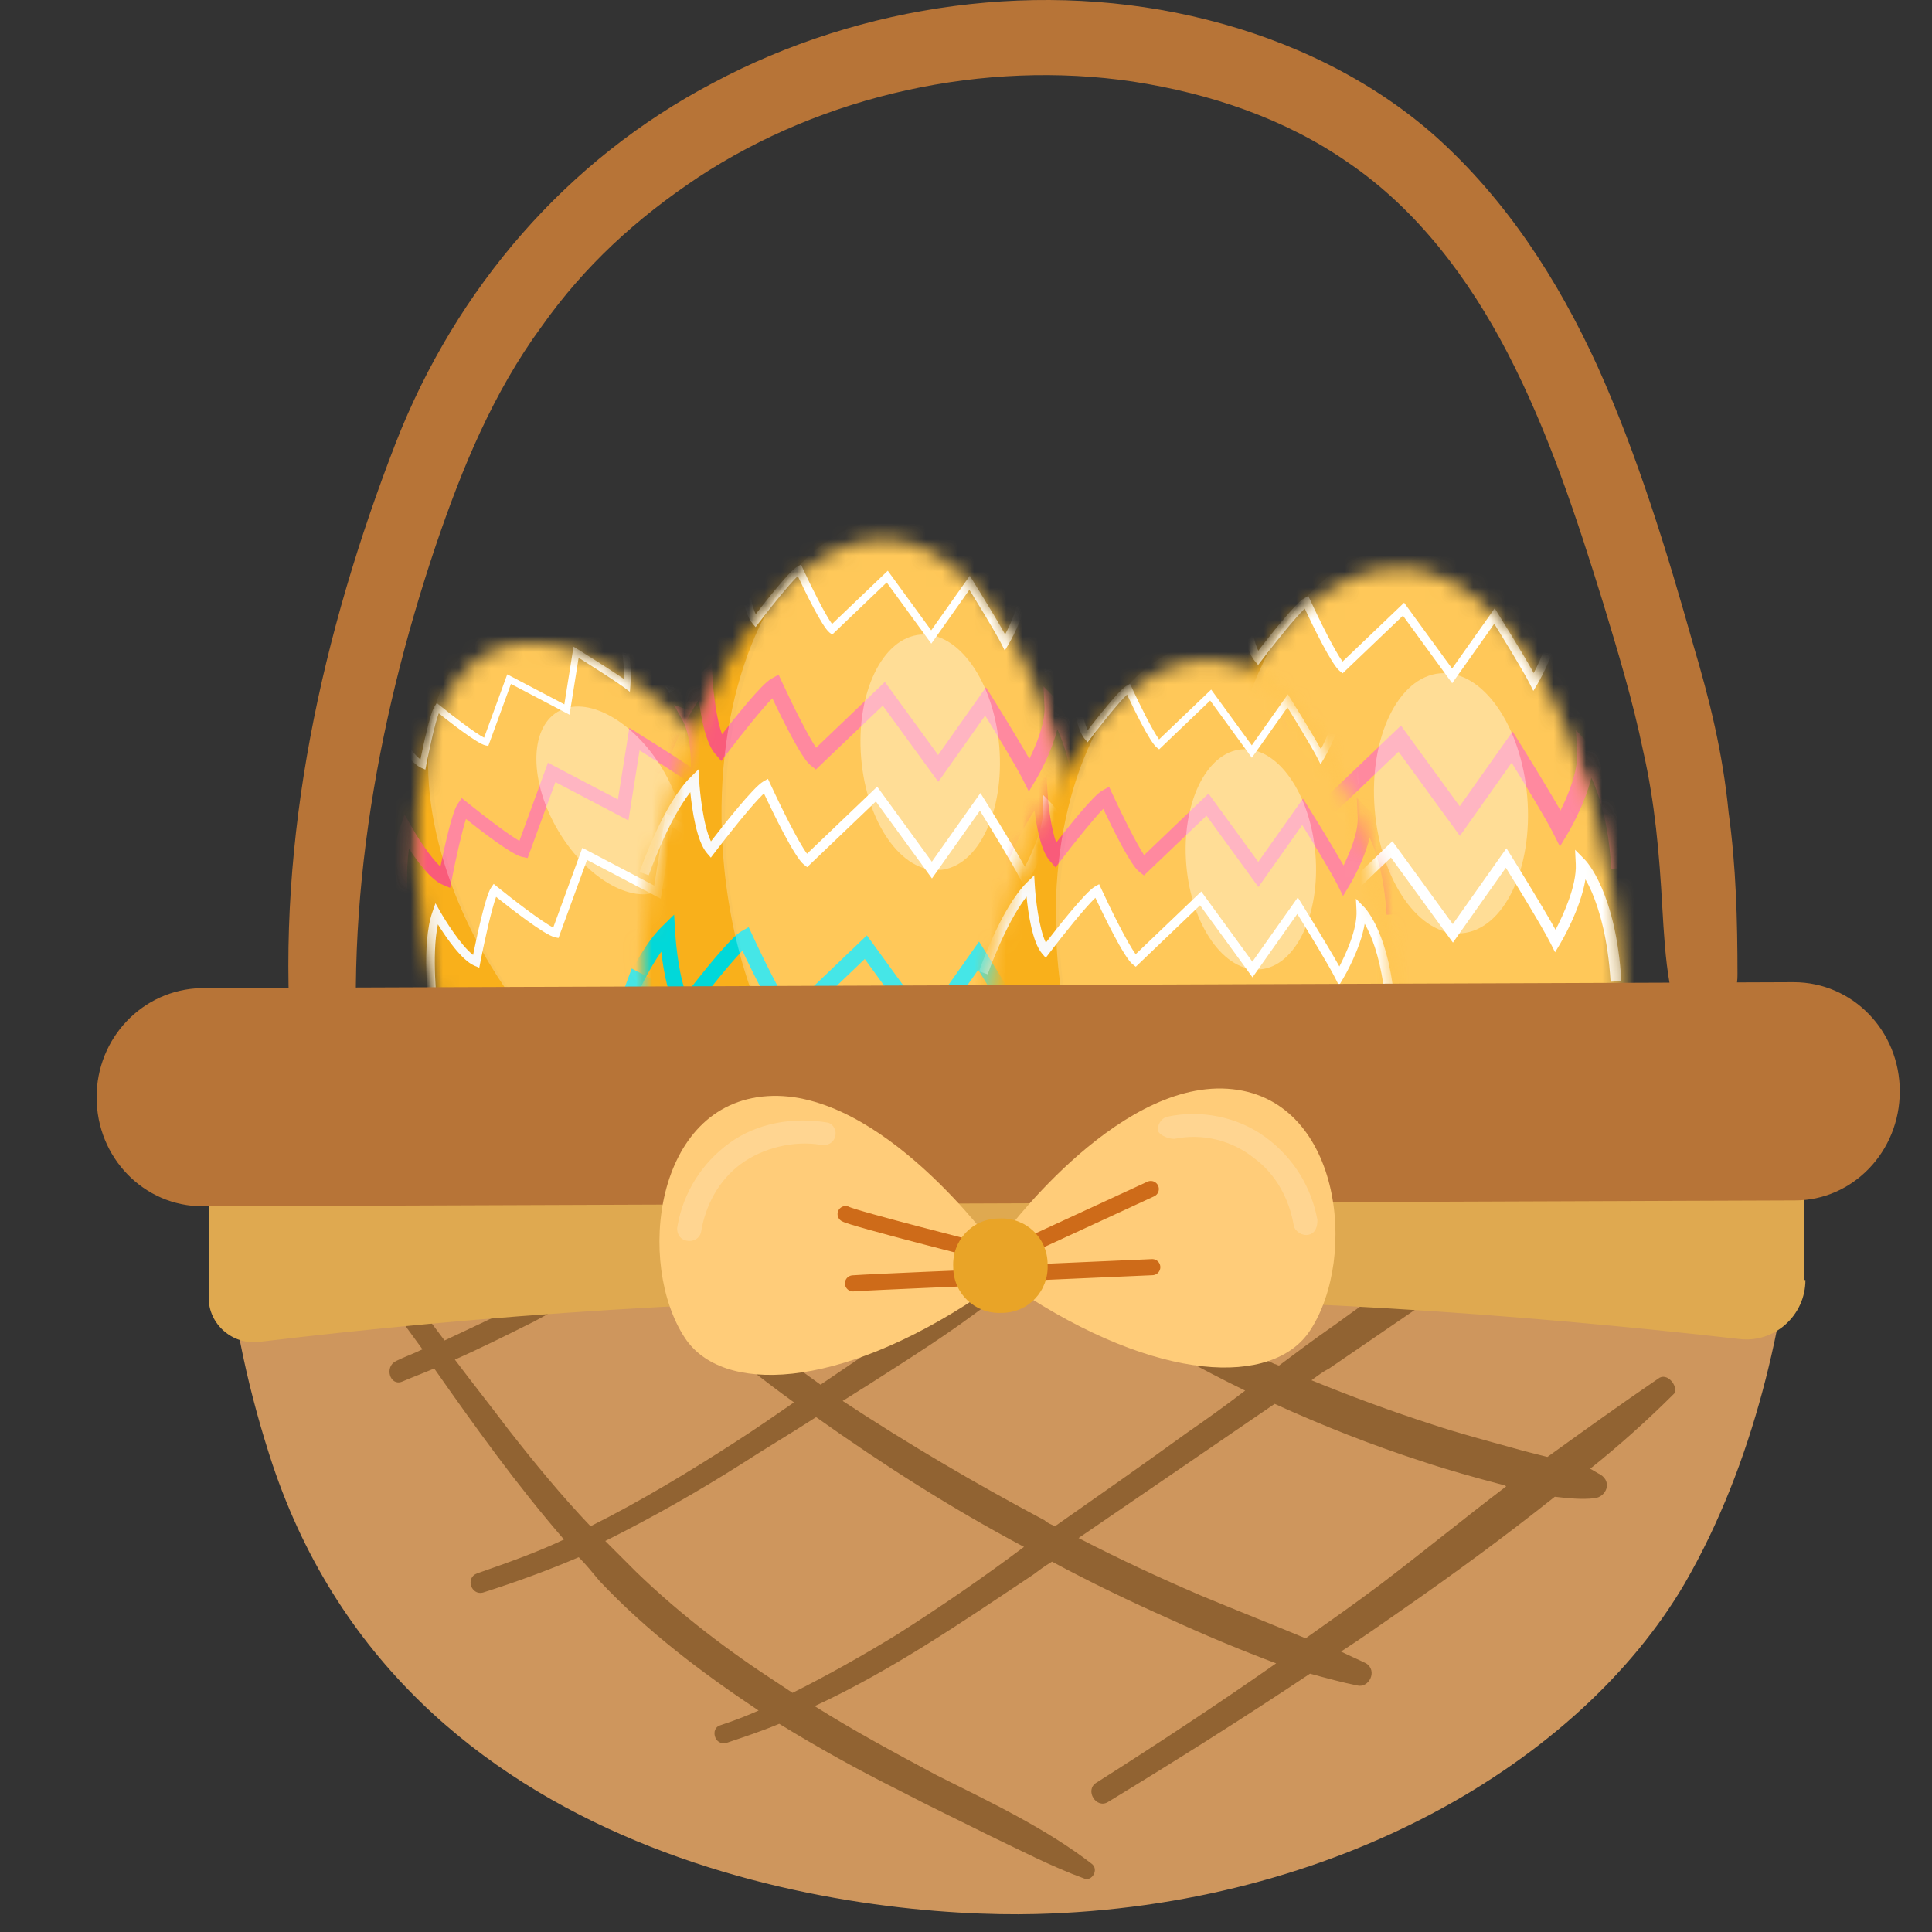 <svg width="120" height="120" viewBox="0 0 120 120" fill="none" xmlns="http://www.w3.org/2000/svg">
<rect x="0" y="0" width="120" height="120" fill="#333333" stroke="none"/>
<g clip-path="url(#clip0_2011_76867)">
<path d="M105.172 40.049C103.523 34.188 101.692 28.235 99.219 22.741C96.747 17.337 93.541 12.392 89.146 8.454C85.116 4.883 80.079 2.502 74.951 1.22C64.786 -1.345 53.522 0.212 44.272 5.158C35.206 9.92 28.338 17.887 24.583 27.503C20.004 39.316 17.165 52.045 18.081 64.775C18.173 66.332 18.356 67.98 18.631 69.537C18.997 72.01 22.752 71.552 22.477 68.987C21.195 57.174 23.301 45.086 27.056 33.913C28.704 29.059 30.627 24.389 33.649 20.268C36.305 16.513 39.51 13.583 43.357 11.018C51.141 5.89 61.123 3.692 70.372 5.066C75.134 5.799 79.805 7.355 83.743 10.103C88.047 13.033 91.252 17.337 93.633 21.916C96.197 26.861 97.937 32.173 99.585 37.485C100.501 40.507 101.417 43.529 102.058 46.642C102.791 49.848 103.066 53.053 103.249 56.35C103.34 57.907 103.432 59.555 103.707 61.112C103.89 62.211 104.897 63.126 106.088 62.943C107.37 62.76 107.919 61.753 107.919 60.562C107.919 57.174 107.828 53.785 107.37 50.489C107.003 46.734 106.179 43.437 105.172 40.049Z" fill="#B77437"/>
<mask id="mask0_2011_76867" style="mask-type:luminance" maskUnits="userSpaceOnUse" x="25" y="39" width="27" height="35">
<path d="M50.825 57.183C53.714 64.344 49.962 70.661 44.096 73.028C38.23 75.395 31.35 72.94 28.46 65.779C24.321 55.521 25.043 42.712 30.91 40.346C36.776 37.979 46.759 47.106 50.825 57.183Z" fill="white"/>
</mask>
<g mask="url(#mask0_2011_76867)">
<path d="M43.272 30.812L14.37 42.473L30.672 82.876L59.573 71.215L43.272 30.812Z" fill="#FFB41B"/>
</g>
<mask id="mask1_2011_76867" style="mask-type:luminance" maskUnits="userSpaceOnUse" x="25" y="39" width="27" height="35">
<path d="M50.825 57.183C53.714 64.344 49.962 70.661 44.096 73.028C38.23 75.395 31.35 72.94 28.46 65.779C24.321 55.521 25.043 42.712 30.91 40.346C36.776 37.979 46.759 47.106 50.825 57.183Z" fill="white"/>
</mask>
<g mask="url(#mask1_2011_76867)">
<path d="M46.426 49.119C45.317 47.172 44.277 46.105 43.568 45.539C43.862 46.894 43.745 48.406 43.738 48.489L43.676 49.259L43.06 48.793C42.423 48.311 40.633 47.176 39.725 46.606L39.032 50.959L34.497 48.577L32.773 53.295L32.414 53.221C31.803 53.093 29.941 51.663 28.942 50.869C28.695 51.641 28.335 53.213 28.059 54.635L27.959 55.15L27.476 54.944C26.765 54.641 25.937 53.529 25.401 52.712C25.123 54.598 25.439 57.173 25.443 57.203L24.601 57.309C24.582 57.153 24.128 53.462 24.823 51.473L25.132 50.591L25.593 51.404C26.004 52.131 26.75 53.253 27.355 53.831C27.609 52.586 28.083 50.439 28.42 49.947L28.679 49.568L29.037 49.857C30.201 50.801 31.591 51.84 32.259 52.232L34.034 47.375L38.38 49.659L39.089 45.21L39.631 45.547C39.732 45.61 41.714 46.841 42.918 47.656C42.919 46.836 42.842 45.545 42.405 44.758L41.864 43.784L42.916 44.152C43 44.181 45.008 44.918 47.163 48.699L46.426 49.119Z" fill="#FF5D7C"/>
</g>
<mask id="mask2_2011_76867" style="mask-type:luminance" maskUnits="userSpaceOnUse" x="25" y="39" width="27" height="35">
<path d="M50.825 57.183C53.714 64.344 49.962 70.661 44.096 73.028C38.23 75.395 31.35 72.94 28.46 65.779C24.321 55.521 25.043 42.712 30.91 40.346C36.776 37.979 46.759 47.106 50.825 57.183Z" fill="white"/>
</mask>
<g mask="url(#mask2_2011_76867)">
<path d="M48.846 54.119C47.773 52.236 46.754 51.161 46.088 50.591C45.873 50.406 45.679 50.261 45.514 50.149C45.949 51.585 45.805 53.454 45.797 53.546L45.758 54.028L45.373 53.736C44.665 53.2 42.575 51.882 41.751 51.367L41.042 55.82L36.461 53.413L34.689 58.262L34.465 58.215C33.833 58.084 31.67 56.391 30.814 55.706C30.525 56.485 30.078 58.513 29.831 59.787L29.768 60.109L29.467 59.981C28.669 59.641 27.7 58.219 27.198 57.412C26.786 59.379 27.16 62.422 27.164 62.456L26.638 62.522C26.619 62.365 26.161 58.644 26.856 56.654L27.049 56.103L27.337 56.611C27.682 57.22 28.64 58.738 29.384 59.314C29.591 58.289 30.146 55.655 30.5 55.139L30.662 54.902L30.885 55.083C31.936 55.935 33.668 57.258 34.362 57.612L36.171 52.661L40.635 55.007L41.353 50.495L41.692 50.705C41.803 50.774 44.122 52.214 45.291 53.024C45.31 52.227 45.275 50.621 44.752 49.678L44.414 49.07L45.071 49.3C45.154 49.329 47.142 50.059 49.306 53.856L48.846 54.119Z" fill="white"/>
</g>
<mask id="mask3_2011_76867" style="mask-type:luminance" maskUnits="userSpaceOnUse" x="25" y="39" width="27" height="35">
<path d="M50.825 57.183C53.714 64.344 49.962 70.661 44.096 73.028C38.23 75.395 31.35 72.94 28.46 65.779C24.321 55.521 25.043 42.712 30.91 40.346C36.776 37.979 46.759 47.106 50.825 57.183Z" fill="white"/>
</mask>
<g mask="url(#mask3_2011_76867)">
<path d="M41.575 43.043C40.722 41.546 39.913 40.693 39.385 40.24C39.213 40.093 39.059 39.978 38.928 39.889C39.274 41.03 39.159 42.514 39.153 42.588L39.122 42.97L38.816 42.739C38.254 42.313 36.593 41.266 35.939 40.856L35.376 44.394L31.736 42.482L30.328 46.334L30.15 46.297C29.649 46.193 27.931 44.848 27.25 44.304C27.02 44.922 26.666 46.534 26.469 47.546L26.419 47.802L26.18 47.7C25.547 47.429 24.776 46.3 24.378 45.659C24.05 47.222 24.348 49.639 24.351 49.666L23.933 49.718C23.918 49.593 23.554 46.637 24.107 45.057L24.26 44.619L24.489 45.023C24.762 45.506 25.523 46.712 26.114 47.17C26.279 46.356 26.72 44.263 27.001 43.853L27.13 43.665L27.307 43.809C28.142 44.486 29.518 45.537 30.069 45.818L31.506 41.885L35.052 43.748L35.623 40.164L35.892 40.331C35.98 40.386 37.823 41.53 38.751 42.173C38.767 41.54 38.739 40.264 38.323 39.515L38.054 39.032L38.576 39.215C38.643 39.238 40.222 39.818 41.941 42.834L41.575 43.043Z" fill="white"/>
</g>
<mask id="mask4_2011_76867" style="mask-type:luminance" maskUnits="userSpaceOnUse" x="25" y="39" width="27" height="35">
<path d="M50.825 57.183C53.714 64.344 49.962 70.661 44.096 73.028C38.23 75.395 31.35 72.94 28.46 65.779C24.321 55.521 25.043 42.712 30.91 40.346C36.776 37.979 46.759 47.106 50.825 57.183Z" fill="white"/>
</mask>
<g mask="url(#mask4_2011_76867)">
<path d="M55.751 67.1C54.52 64.94 53.352 63.707 52.589 63.054C52.341 62.842 52.119 62.675 51.93 62.546C52.429 64.194 52.263 66.337 52.255 66.444L52.21 66.995L51.768 66.661C50.956 66.046 48.558 64.535 47.614 63.944L46.8 69.051L41.546 66.29L39.513 71.853L39.256 71.799C38.532 71.648 36.051 69.707 35.069 68.921C34.737 69.814 34.225 72.141 33.941 73.602L33.869 73.971L33.523 73.824C32.609 73.434 31.497 71.803 30.922 70.878C30.449 73.133 30.878 76.624 30.883 76.663L30.279 76.739C30.257 76.558 29.732 72.29 30.529 70.009L30.751 69.376L31.081 69.959C31.476 70.657 32.575 72.398 33.429 73.06C33.666 71.884 34.303 68.863 34.708 68.271L34.894 67.999L35.15 68.206C36.356 69.183 38.342 70.702 39.138 71.107L41.213 65.429L46.333 68.119L47.157 62.944L47.546 63.185C47.673 63.264 50.333 64.916 51.673 65.845C51.696 64.931 51.656 63.089 51.055 62.007L50.667 61.309L51.421 61.573C51.517 61.606 53.797 62.444 56.279 66.799L55.751 67.1Z" fill="white"/>
</g>
<mask id="mask5_2011_76867" style="mask-type:luminance" maskUnits="userSpaceOnUse" x="25" y="39" width="27" height="35">
<path d="M50.825 57.183C53.714 64.344 49.962 70.661 44.096 73.028C38.23 75.395 31.35 72.94 28.46 65.779C24.321 55.521 25.043 42.712 30.91 40.346C36.776 37.979 46.759 47.106 50.825 57.183Z" fill="white"/>
</mask>
<g mask="url(#mask5_2011_76867)">
<path d="M52.993 61.999C51.841 59.977 50.75 58.821 50.037 58.208C49.923 58.109 49.814 58.021 49.712 57.942C50.07 59.465 49.934 61.225 49.927 61.319L49.864 62.089L49.248 61.623C48.527 61.077 46.474 59.778 45.487 59.159L44.718 63.992L39.699 61.355L37.782 66.601L37.423 66.526C36.744 66.384 34.631 64.755 33.54 63.886C33.264 64.726 32.851 66.516 32.538 68.131L32.438 68.645L31.955 68.44C31.147 68.095 30.195 66.789 29.609 65.882C29.266 67.991 29.631 70.959 29.636 70.994L28.795 71.1C28.773 70.927 28.271 66.844 29.039 64.649L29.347 63.766L29.808 64.58C30.279 65.411 31.144 66.709 31.831 67.338C32.094 66.051 32.645 63.517 33.021 62.967L33.281 62.588L33.638 62.877C34.96 63.949 36.538 65.126 37.266 65.543L39.235 60.153L44.066 62.692L44.851 57.764L45.393 58.1C45.508 58.171 47.784 59.585 49.109 60.486C49.115 59.579 49.04 58.073 48.534 57.163L47.994 56.189L49.045 56.557C49.138 56.589 51.349 57.401 53.73 61.579L52.993 61.999Z" fill="#00DDDE"/>
</g>
<mask id="mask6_2011_76867" style="mask-type:luminance" maskUnits="userSpaceOnUse" x="26" y="40" width="28" height="34">
<path d="M51.838 55.079C55.809 61.701 53.088 68.527 47.663 71.78C42.237 75.033 35.058 73.682 31.087 67.059C25.398 57.571 24.113 44.807 29.538 41.553C34.964 38.3 46.249 45.759 51.838 55.079Z" fill="white"/>
</mask>
<g mask="url(#mask6_2011_76867)">
<path opacity="0.37" d="M41.228 55.215C43.01 54.146 42.979 50.817 41.157 47.779C39.336 44.742 36.414 43.145 34.631 44.214C32.849 45.283 32.88 48.612 34.702 51.65C36.523 54.688 39.445 56.284 41.228 55.215Z" fill="white"/>
</g>
<mask id="mask7_2011_76867" style="mask-type:luminance" maskUnits="userSpaceOnUse" x="25" y="39" width="27" height="35">
<path d="M50.825 57.183C53.714 64.344 49.962 70.661 44.096 73.028C38.23 75.395 31.35 72.94 28.46 65.779C24.321 55.521 25.043 42.712 30.91 40.346C36.776 37.979 46.759 47.106 50.825 57.183Z" fill="white"/>
</mask>
<g mask="url(#mask7_2011_76867)">
<path opacity="0.03" d="M57.152 53.435C60.413 58.657 56.444 65.708 50.22 68.467C49.772 68.994 49.251 69.443 48.656 69.8C43.747 72.743 35.701 68.347 30.685 59.981C26.675 53.292 25.816 46.092 28.14 41.969C28.141 37.505 28.574 34.314 28.574 34.314L23.205 41.116L22.082 51.1L27.005 65.856L30.804 75.27L38.881 76.776L52.949 71.744L59.612 67.51L62.824 58.873L57.152 53.435Z" fill="#242E36"/>
</g>
<mask id="mask8_2011_76867" style="mask-type:luminance" maskUnits="userSpaceOnUse" x="25" y="39" width="27" height="35">
<path d="M50.825 57.183C53.714 64.344 49.962 70.661 44.096 73.028C38.23 75.395 31.35 72.94 28.46 65.779C24.321 55.521 25.043 42.712 30.91 40.346C36.776 37.979 46.759 47.106 50.825 57.183Z" fill="white"/>
</mask>
<g mask="url(#mask8_2011_76867)">
<path opacity="0.27" d="M48.186 49.205C43.17 40.839 35.124 36.443 30.215 39.386C29.231 39.976 28.448 40.817 27.864 41.852C25.54 45.975 26.399 53.175 30.409 59.864C35.425 68.23 43.471 72.626 48.38 69.683C48.975 69.326 49.496 68.877 49.944 68.35C53.195 64.528 52.594 56.557 48.186 49.205Z" fill="white"/>
</g>
<mask id="mask9_2011_76867" style="mask-type:luminance" maskUnits="userSpaceOnUse" x="39" y="33" width="29" height="41">
<path d="M67.236 60.905C66.583 69.712 59.541 74.298 52.327 73.763C45.111 73.228 39.292 67.234 39.945 58.426C40.881 45.809 48.093 33.032 55.308 33.567C62.522 34.102 68.155 48.511 67.236 60.905Z" fill="white"/>
</mask>
<g mask="url(#mask9_2011_76867)">
<path d="M72.808 30.03L37.262 27.394L33.577 77.086L69.123 79.722L72.808 30.03Z" fill="#FFB41B"/>
</g>
<mask id="mask10_2011_76867" style="mask-type:luminance" maskUnits="userSpaceOnUse" x="39" y="33" width="29" height="41">
<path d="M67.236 60.905C66.583 69.712 59.541 74.298 52.327 73.763C45.111 73.228 39.292 67.234 39.945 58.426C40.881 45.809 48.093 33.032 55.308 33.567C62.522 34.102 68.155 48.511 67.236 60.905Z" fill="white"/>
</mask>
<g mask="url(#mask10_2011_76867)">
<path d="M66.796 50.408C66.642 47.85 66.114 46.23 65.672 45.291C65.29 46.83 64.406 48.322 64.357 48.404L63.904 49.162L63.507 48.373C63.097 47.557 61.834 45.488 61.19 44.444L58.279 48.561L54.83 43.825L50.677 47.796L50.347 47.538C49.785 47.099 48.596 44.69 47.972 43.37C47.329 44.038 46.165 45.469 45.163 46.788L44.801 47.266L44.41 46.811C43.833 46.141 43.545 44.582 43.408 43.473C42.169 45.268 41.193 48.069 41.182 48.102L40.265 47.785C40.323 47.615 41.723 43.599 43.441 41.91L44.203 41.16L44.265 42.227C44.32 43.181 44.518 44.709 44.847 45.608C45.737 44.459 47.308 42.495 47.902 42.161L48.36 41.902L48.58 42.38C49.298 43.937 50.2 45.705 50.687 46.445L54.962 42.357L58.268 46.897L61.242 42.69L61.628 43.309C61.701 43.426 63.112 45.69 63.936 47.134C64.351 46.293 64.924 44.93 64.874 43.902L64.811 42.629L65.704 43.538C65.775 43.611 67.463 45.381 67.764 50.349L66.796 50.408Z" fill="#FF5D7C"/>
</g>
<mask id="mask11_2011_76867" style="mask-type:luminance" maskUnits="userSpaceOnUse" x="39" y="33" width="29" height="41">
<path d="M67.236 60.905C66.583 69.712 59.541 74.298 52.327 73.763C45.111 73.228 39.292 67.234 39.945 58.426C40.881 45.809 48.093 33.032 55.308 33.567C62.522 34.102 68.155 48.511 67.236 60.905Z" fill="white"/>
</mask>
<g mask="url(#mask11_2011_76867)">
<path d="M66.753 56.761C66.603 54.286 66.101 52.669 65.706 51.748C65.578 51.449 65.453 51.203 65.34 51.004C65.061 52.697 63.969 54.542 63.914 54.633L63.631 55.107L63.383 54.614C62.928 53.706 61.448 51.298 60.864 50.353L57.886 54.563L54.402 49.779L50.133 53.86L49.927 53.698C49.346 53.244 47.982 50.415 47.449 49.279C46.759 49.933 45.276 51.788 44.379 52.97L44.152 53.269L43.907 52.985C43.261 52.233 42.984 50.284 42.877 49.203C41.46 51.013 40.307 54.325 40.294 54.361L39.721 54.164C39.781 53.992 41.191 49.943 42.909 48.253L43.386 47.785L43.425 48.452C43.471 49.25 43.686 51.292 44.159 52.26C44.889 51.312 46.79 48.89 47.413 48.539L47.699 48.378L47.837 48.676C48.485 50.081 49.593 52.314 50.127 53.027L54.484 48.861L57.879 53.524L60.896 49.257L61.138 49.644C61.217 49.77 62.868 52.42 63.658 53.842C64.081 53.033 64.856 51.368 64.795 50.136L64.756 49.341L65.314 49.909C65.385 49.981 67.056 51.734 67.359 56.724L66.753 56.761Z" fill="white"/>
</g>
<mask id="mask12_2011_76867" style="mask-type:luminance" maskUnits="userSpaceOnUse" x="39" y="33" width="29" height="41">
<path d="M67.236 60.905C66.583 69.712 59.541 74.298 52.327 73.763C45.111 73.228 39.292 67.234 39.945 58.426C40.881 45.809 48.093 33.032 55.308 33.567C62.522 34.102 68.155 48.511 67.236 60.905Z" fill="white"/>
</mask>
<g mask="url(#mask12_2011_76867)">
<path d="M64.889 41.723C64.77 39.757 64.371 38.472 64.057 37.74C63.955 37.503 63.856 37.307 63.766 37.149C63.545 38.495 62.677 39.96 62.633 40.032L62.408 40.409L62.211 40.017C61.849 39.296 60.674 37.382 60.21 36.632L57.845 39.977L55.076 36.176L51.686 39.418L51.522 39.29C51.06 38.929 49.976 36.682 49.553 35.779C49.005 36.298 47.827 37.772 47.114 38.712L46.933 38.949L46.739 38.723C46.226 38.126 46.006 36.578 45.921 35.719C44.795 37.157 43.879 39.787 43.869 39.817L43.414 39.659C43.461 39.523 44.582 36.306 45.947 34.964L46.325 34.592L46.356 35.122C46.393 35.756 46.564 37.378 46.94 38.147C47.52 37.394 49.03 35.47 49.525 35.191L49.752 35.063L49.861 35.3C50.376 36.417 51.257 38.191 51.681 38.757L55.142 35.448L57.839 39.151L60.236 35.761L60.428 36.069C60.49 36.17 61.803 38.275 62.43 39.404C62.766 38.762 63.382 37.439 63.333 36.46L63.302 35.829L63.745 36.28C63.802 36.337 65.129 37.73 65.37 41.694L64.889 41.723Z" fill="white"/>
</g>
<mask id="mask13_2011_76867" style="mask-type:luminance" maskUnits="userSpaceOnUse" x="39" y="33" width="29" height="41">
<path d="M67.236 60.905C66.583 69.712 59.541 74.298 52.327 73.763C45.111 73.228 39.292 67.234 39.945 58.426C40.881 45.809 48.093 33.032 55.308 33.567C62.522 34.102 68.155 48.511 67.236 60.905Z" fill="white"/>
</mask>
<g mask="url(#mask13_2011_76867)">
<path d="M67.28 73.569C67.108 70.73 66.532 68.876 66.079 67.819C65.933 67.477 65.789 67.194 65.66 66.966C65.34 68.909 64.087 71.024 64.024 71.129L63.699 71.672L63.415 71.106C62.893 70.066 61.196 67.303 60.525 66.219L57.11 71.049L53.114 65.561L48.218 70.242L47.981 70.057C47.314 69.536 45.749 66.291 45.138 64.988C44.347 65.738 42.646 67.865 41.616 69.222L41.356 69.564L41.076 69.238C40.335 68.377 40.017 66.141 39.895 64.901C38.27 66.976 36.946 70.775 36.932 70.817L36.275 70.591C36.343 70.394 37.961 65.749 39.931 63.811L40.478 63.274L40.522 64.039C40.575 64.955 40.823 67.296 41.365 68.406C42.202 67.32 44.382 64.542 45.097 64.139L45.425 63.954L45.583 64.296C46.327 65.908 47.598 68.469 48.21 69.287L53.207 64.509L57.102 69.856L60.562 64.962L60.839 65.406C60.93 65.552 62.824 68.591 63.73 70.221C64.215 69.294 65.104 67.384 65.034 65.971L64.989 65.059L65.629 65.71C65.711 65.793 67.627 67.804 67.974 73.527L67.28 73.569Z" fill="white"/>
</g>
<mask id="mask14_2011_76867" style="mask-type:luminance" maskUnits="userSpaceOnUse" x="39" y="33" width="29" height="41">
<path d="M67.236 60.905C66.583 69.712 59.541 74.298 52.327 73.763C45.111 73.228 39.292 67.234 39.945 58.426C40.881 45.809 48.093 33.032 55.308 33.567C62.522 34.102 68.155 48.511 67.236 60.905Z" fill="white"/>
</mask>
<g mask="url(#mask14_2011_76867)">
<path d="M67.028 66.942C66.867 64.284 66.331 62.547 65.91 61.558C65.842 61.399 65.775 61.253 65.71 61.121C65.308 62.865 64.28 64.602 64.224 64.695L63.771 65.453L63.374 64.664C62.91 63.739 61.46 61.368 60.761 60.235L57.529 64.806L53.712 59.564L49.095 63.978L48.764 63.72C48.139 63.232 46.794 60.493 46.114 59.05C45.406 59.772 44.078 61.401 42.941 62.899L42.578 63.377L42.187 62.922C41.532 62.16 41.215 60.339 41.072 59.111C39.654 61.103 38.53 64.333 38.517 64.371L37.6 64.054C37.665 63.866 39.213 59.423 41.11 57.558L41.872 56.809L41.934 57.876C41.997 58.967 42.229 60.736 42.616 61.729C43.536 60.54 45.382 58.219 46.046 57.845L46.504 57.587L46.724 58.065C47.539 59.831 48.564 61.837 49.1 62.632L53.843 58.097L57.517 63.142L60.812 58.482L61.198 59.101C61.28 59.232 62.901 61.833 63.806 63.427C64.271 62.499 64.954 60.916 64.895 59.727L64.833 58.455L65.726 59.363C65.804 59.443 67.663 61.393 67.996 66.883L67.028 66.942Z" fill="#00DDDE"/>
</g>
<mask id="mask15_2011_76867" style="mask-type:luminance" maskUnits="userSpaceOnUse" x="41" y="34" width="29" height="41">
<path d="M69.338 59.257C70.067 68.058 63.826 73.688 56.616 74.284C49.406 74.882 42.722 69.868 41.993 61.066C40.949 48.457 46.08 34.71 53.29 34.113C60.501 33.517 68.312 46.871 69.338 59.257Z" fill="white"/>
</mask>
<g mask="url(#mask15_2011_76867)">
<path opacity="0.37" d="M58.382 54.037C60.751 53.841 62.401 50.409 62.066 46.372C61.732 42.334 59.541 39.221 57.172 39.417C54.803 39.613 53.153 43.045 53.488 47.082C53.822 51.119 56.013 54.233 58.382 54.037Z" fill="white"/>
</g>
<mask id="mask16_2011_76867" style="mask-type:luminance" maskUnits="userSpaceOnUse" x="39" y="33" width="29" height="41">
<path d="M67.236 60.905C66.583 69.712 59.541 74.298 52.327 73.763C45.111 73.228 39.292 67.234 39.945 58.426C40.881 45.809 48.093 33.032 55.308 33.567C62.522 34.102 68.155 48.511 67.236 60.905Z" fill="white"/>
</mask>
<g mask="url(#mask16_2011_76867)">
<path opacity="0.03" d="M75.622 60.255C76.329 67.261 68.695 72.491 60.914 72.177C60.188 72.492 59.427 72.689 58.636 72.754C52.112 73.294 46.077 64.719 45.157 53.6C44.422 44.712 47.178 36.889 51.646 33.833C53.902 29.253 55.959 26.198 55.959 26.198L47.013 30.465L40.816 40.142L38.413 57.77L37.555 69.348L45.082 74.974L62.059 76.918L71.034 75.94L78.693 68.701L75.622 60.255Z" fill="#242E36"/>
</g>
<mask id="mask17_2011_76867" style="mask-type:luminance" maskUnits="userSpaceOnUse" x="39" y="33" width="29" height="41">
<path d="M67.236 60.905C66.583 69.712 59.541 74.298 52.327 73.763C45.111 73.228 39.292 67.234 39.945 58.426C40.881 45.809 48.093 33.032 55.308 33.567C62.522 34.102 68.155 48.511 67.236 60.905Z" fill="white"/>
</mask>
<g mask="url(#mask17_2011_76867)">
<path opacity="0.27" d="M68.559 51.385C67.639 40.267 61.604 31.691 55.08 32.231C53.771 32.339 52.543 32.807 51.422 33.574C46.954 36.63 44.197 44.452 44.933 53.341C45.853 64.459 51.888 73.035 58.412 72.495C59.202 72.43 59.964 72.232 60.69 71.918C65.957 69.638 69.367 61.156 68.559 51.385Z" fill="white"/>
</g>
<mask id="mask18_2011_76867" style="mask-type:luminance" maskUnits="userSpaceOnUse" x="70" y="35" width="31" height="45">
<path d="M100.57 65.552C99.849 75.279 92.071 80.345 84.103 79.754C76.134 79.163 69.706 72.542 70.427 62.815C71.461 48.879 79.426 34.766 87.395 35.357C95.364 35.949 101.585 51.863 100.57 65.552Z" fill="white"/>
</mask>
<g mask="url(#mask18_2011_76867)">
<path d="M106.725 31.451L67.464 28.54L63.394 83.424L102.654 86.336L106.725 31.451Z" fill="#FFB41B"/>
</g>
<mask id="mask19_2011_76867" style="mask-type:luminance" maskUnits="userSpaceOnUse" x="70" y="35" width="31" height="45">
<path d="M100.57 65.552C99.849 75.279 92.071 80.345 84.103 79.754C76.134 79.163 69.706 72.542 70.427 62.815C71.461 48.879 79.426 34.766 87.395 35.357C95.364 35.949 101.585 51.863 100.57 65.552Z" fill="white"/>
</mask>
<g mask="url(#mask19_2011_76867)">
<path d="M100.085 53.958C99.914 51.133 99.331 49.344 98.843 48.307C98.42 50.006 97.444 51.654 97.39 51.745L96.89 52.582L96.452 51.71C95.999 50.809 94.603 48.524 93.892 47.371L90.678 51.918L86.868 46.688L82.281 51.073L81.916 50.788C81.295 50.303 79.982 47.643 79.293 46.185C78.583 46.923 77.297 48.504 76.191 49.961L75.791 50.488L75.359 49.986C74.722 49.246 74.403 47.523 74.252 46.299C72.884 48.281 71.806 51.375 71.793 51.411L70.781 51.062C70.845 50.874 72.391 46.438 74.289 44.572L75.131 43.744L75.199 44.923C75.26 45.976 75.478 47.664 75.841 48.657C76.825 47.388 78.56 45.219 79.216 44.849L79.722 44.564L79.965 45.092C80.758 46.812 81.754 48.764 82.292 49.581L87.014 45.067L90.665 50.081L93.95 45.434L94.377 46.118C94.457 46.246 96.016 48.747 96.925 50.343C97.384 49.414 98.017 47.908 97.961 46.772L97.892 45.367L98.878 46.37C98.957 46.451 100.822 48.406 101.154 53.893L100.085 53.958Z" fill="#FF5D7C"/>
</g>
<mask id="mask20_2011_76867" style="mask-type:luminance" maskUnits="userSpaceOnUse" x="70" y="35" width="31" height="45">
<path d="M100.57 65.552C99.849 75.279 92.071 80.345 84.103 79.754C76.134 79.163 69.706 72.542 70.427 62.815C71.461 48.879 79.426 34.766 87.395 35.357C95.364 35.949 101.585 51.863 100.57 65.552Z" fill="white"/>
</mask>
<g mask="url(#mask20_2011_76867)">
<path d="M100.037 60.975C99.871 58.242 99.316 56.456 98.88 55.438C98.739 55.108 98.601 54.836 98.476 54.617C98.168 56.487 96.962 58.524 96.901 58.625L96.588 59.148L96.315 58.604C95.812 57.601 94.178 54.941 93.532 53.897L90.244 58.548L86.395 53.264L81.681 57.771L81.453 57.593C80.811 57.091 79.304 53.966 78.716 52.712C77.954 53.434 76.316 55.483 75.324 56.789L75.074 57.118L74.804 56.804C74.09 55.975 73.784 53.822 73.666 52.628C72.101 54.627 70.827 58.284 70.813 58.325L70.18 58.106C70.246 57.917 71.804 53.445 73.702 51.578L74.228 51.061L74.271 51.798C74.322 52.68 74.56 54.934 75.082 56.003C75.888 54.957 77.988 52.282 78.676 51.894L78.992 51.716L79.144 52.045C79.86 53.597 81.084 56.064 81.674 56.851L86.486 52.25L90.236 57.4L93.568 52.687L93.835 53.114C93.922 53.254 95.746 56.181 96.618 57.751C97.085 56.858 97.942 55.019 97.874 53.658L97.831 52.78L98.448 53.407C98.526 53.486 100.372 55.423 100.706 60.934L100.037 60.975Z" fill="white"/>
</g>
<mask id="mask21_2011_76867" style="mask-type:luminance" maskUnits="userSpaceOnUse" x="70" y="35" width="31" height="45">
<path d="M100.57 65.552C99.849 75.279 92.071 80.345 84.103 79.754C76.134 79.163 69.706 72.542 70.427 62.815C71.461 48.879 79.426 34.766 87.395 35.357C95.364 35.949 101.585 51.863 100.57 65.552Z" fill="white"/>
</mask>
<g mask="url(#mask21_2011_76867)">
<path d="M97.978 44.365C97.846 42.194 97.405 40.775 97.059 39.967C96.946 39.705 96.837 39.488 96.738 39.314C96.493 40.8 95.534 42.418 95.487 42.498L95.238 42.914L95.021 42.482C94.621 41.685 93.323 39.572 92.81 38.743L90.197 42.438L87.14 38.24L83.395 41.82L83.214 41.679C82.704 41.28 81.507 38.798 81.039 37.801C80.434 38.374 79.133 40.002 78.345 41.04L78.146 41.302L77.932 41.052C77.365 40.393 77.122 38.683 77.028 37.734C75.785 39.322 74.773 42.228 74.762 42.26L74.259 42.087C74.311 41.936 75.549 38.383 77.057 36.901L77.475 36.489L77.509 37.075C77.549 37.776 77.738 39.567 78.153 40.416C78.793 39.585 80.462 37.459 81.008 37.152L81.259 37.01L81.38 37.272C81.949 38.505 82.921 40.464 83.389 41.09L87.212 37.435L90.192 41.526L92.839 37.781L93.05 38.121C93.12 38.232 94.569 40.557 95.262 41.804C95.633 41.095 96.314 39.634 96.26 38.553L96.225 37.856L96.715 38.354C96.777 38.417 98.244 39.956 98.509 44.334L97.978 44.365Z" fill="white"/>
</g>
<mask id="mask22_2011_76867" style="mask-type:luminance" maskUnits="userSpaceOnUse" x="70" y="35" width="31" height="45">
<path d="M100.57 65.552C99.849 75.279 92.071 80.345 84.103 79.754C76.134 79.163 69.706 72.542 70.427 62.815C71.461 48.879 79.426 34.766 87.395 35.357C95.364 35.949 101.585 51.863 100.57 65.552Z" fill="white"/>
</mask>
<g mask="url(#mask22_2011_76867)">
<path d="M100.619 79.54C100.429 76.404 99.793 74.356 99.293 73.189C99.13 72.811 98.972 72.499 98.829 72.246C98.475 74.392 97.092 76.729 97.023 76.844L96.664 77.445L96.35 76.82C95.773 75.67 93.899 72.619 93.158 71.422L89.386 76.757L84.972 70.695L79.565 75.865L79.303 75.66C78.567 75.085 76.838 71.501 76.163 70.062C75.29 70.89 73.411 73.24 72.273 74.738L71.986 75.116L71.677 74.756C70.858 73.805 70.507 71.336 70.372 69.966C68.578 72.258 67.115 76.454 67.1 76.5L66.373 76.25C66.449 76.033 68.236 70.903 70.412 68.762L71.016 68.169L71.065 69.014C71.123 70.025 71.397 72.611 71.996 73.838C72.92 72.637 75.328 69.569 76.118 69.124L76.481 68.92L76.655 69.298C77.476 71.078 78.88 73.907 79.556 74.81L85.076 69.533L89.377 75.439L93.199 70.034L93.505 70.524C93.605 70.685 95.697 74.041 96.698 75.842C97.234 74.818 98.216 72.709 98.138 71.147L98.089 70.14L98.796 70.859C98.886 70.951 101.003 73.172 101.385 79.493L100.619 79.54Z" fill="white"/>
</g>
<mask id="mask23_2011_76867" style="mask-type:luminance" maskUnits="userSpaceOnUse" x="70" y="35" width="31" height="45">
<path d="M100.57 65.552C99.849 75.279 92.071 80.345 84.103 79.754C76.134 79.163 69.706 72.542 70.427 62.815C71.461 48.879 79.426 34.766 87.395 35.357C95.364 35.949 101.585 51.863 100.57 65.552Z" fill="white"/>
</mask>
<g mask="url(#mask23_2011_76867)">
<path d="M100.34 72.22C100.162 69.285 99.571 67.366 99.105 66.273C99.031 66.098 98.957 65.937 98.885 65.791C98.441 67.717 97.305 69.636 97.243 69.738L96.743 70.576L96.305 69.704C95.792 68.683 94.191 66.064 93.418 64.813L89.849 69.861L85.633 64.072L80.534 68.947L80.168 68.662C79.478 68.123 77.993 65.097 77.241 63.503C76.459 64.301 74.993 66.1 73.737 67.755L73.336 68.282L72.904 67.78C72.18 66.939 71.831 64.927 71.672 63.571C70.106 65.771 68.864 69.338 68.85 69.38L67.837 69.031C67.909 68.823 69.619 63.916 71.714 61.856L72.556 61.028L72.624 62.207C72.694 63.412 72.95 65.365 73.378 66.462C74.394 65.15 76.433 62.585 77.166 62.173L77.672 61.888L77.915 62.415C78.815 64.366 79.947 66.581 80.539 67.46L85.777 62.451L89.836 68.023L93.475 62.876L93.902 63.56C93.992 63.705 95.783 66.577 96.781 68.338C97.295 67.313 98.05 65.564 97.985 64.251L97.916 62.846L98.902 63.849C98.989 63.938 101.042 66.091 101.409 72.155L100.34 72.22Z" fill="#00DDDE"/>
</g>
<mask id="mask24_2011_76867" style="mask-type:luminance" maskUnits="userSpaceOnUse" x="72" y="35" width="31" height="46">
<path d="M102.892 63.732C103.697 73.453 96.804 79.671 88.841 80.33C80.877 80.989 73.495 75.452 72.69 65.73C71.537 51.804 77.203 36.62 85.167 35.961C93.131 35.302 101.759 50.052 102.892 63.732Z" fill="white"/>
</mask>
<g mask="url(#mask24_2011_76867)">
<path opacity="0.37" d="M90.791 57.967C93.408 57.75 95.23 53.959 94.861 49.5C94.491 45.041 92.071 41.602 89.454 41.819C86.838 42.035 85.016 45.826 85.385 50.285C85.754 54.744 88.175 58.183 90.791 57.967Z" fill="white"/>
</g>
<mask id="mask25_2011_76867" style="mask-type:luminance" maskUnits="userSpaceOnUse" x="70" y="35" width="31" height="45">
<path d="M100.57 65.552C99.849 75.279 92.071 80.345 84.103 79.754C76.134 79.163 69.706 72.542 70.427 62.815C71.461 48.879 79.426 34.766 87.395 35.357C95.364 35.949 101.585 51.863 100.57 65.552Z" fill="white"/>
</mask>
<g mask="url(#mask25_2011_76867)">
<path opacity="0.03" d="M109.832 64.834C110.614 72.572 102.181 78.349 93.588 78.002C92.786 78.35 91.945 78.568 91.071 78.64C83.865 79.236 77.2 69.765 76.184 57.484C75.372 47.667 78.416 39.027 83.351 35.652C85.843 30.593 88.114 27.219 88.114 27.219L78.234 31.932L71.39 42.619L68.736 62.089L67.788 74.878L76.101 81.091L94.852 83.238L104.765 82.158L113.225 74.163L109.832 64.834Z" fill="#242E36"/>
</g>
<mask id="mask26_2011_76867" style="mask-type:luminance" maskUnits="userSpaceOnUse" x="70" y="35" width="31" height="45">
<path d="M100.57 65.552C99.849 75.279 92.071 80.345 84.103 79.754C76.134 79.163 69.706 72.542 70.427 62.815C71.461 48.879 79.426 34.766 87.395 35.357C95.364 35.949 101.585 51.863 100.57 65.552Z" fill="white"/>
</mask>
<g mask="url(#mask26_2011_76867)">
<path opacity="0.27" d="M102.031 55.038C101.015 42.758 94.35 33.286 87.144 33.882C85.699 34.002 84.342 34.518 83.104 35.365C78.168 38.741 75.124 47.38 75.936 57.198C76.953 69.478 83.618 78.95 90.824 78.353C91.697 78.281 92.538 78.063 93.341 77.716C99.157 75.198 102.924 65.83 102.031 55.038Z" fill="white"/>
</g>
<mask id="mask27_2011_76867" style="mask-type:luminance" maskUnits="userSpaceOnUse" x="60" y="41" width="27" height="38">
<path d="M86.536 66.633C85.926 74.867 79.342 79.156 72.596 78.655C65.85 78.155 60.409 72.55 61.02 64.316C61.895 52.519 68.638 40.572 75.383 41.072C82.129 41.573 87.396 55.045 86.536 66.633Z" fill="white"/>
</mask>
<g mask="url(#mask27_2011_76867)">
<path d="M91.746 37.766L58.511 35.301L55.066 81.762L88.301 84.227L91.746 37.766Z" fill="#FFB41B"/>
</g>
<mask id="mask28_2011_76867" style="mask-type:luminance" maskUnits="userSpaceOnUse" x="60" y="41" width="27" height="38">
<path d="M86.536 66.633C85.926 74.867 79.342 79.156 72.596 78.655C65.85 78.155 60.409 72.55 61.02 64.316C61.895 52.519 68.638 40.572 75.383 41.072C82.129 41.573 87.396 55.045 86.536 66.633Z" fill="white"/>
</mask>
<g mask="url(#mask28_2011_76867)">
<path d="M86.125 56.818C85.981 54.427 85.487 52.912 85.074 52.035C84.716 53.473 83.89 54.868 83.844 54.944L83.421 55.654L83.05 54.915C82.667 54.153 81.485 52.218 80.883 51.242L78.162 55.091L74.937 50.663L71.054 54.376L70.745 54.135C70.219 53.724 69.108 51.472 68.525 50.238C67.924 50.863 66.835 52.201 65.899 53.434L65.56 53.881L65.194 53.456C64.655 52.829 64.385 51.371 64.257 50.335C63.099 52.012 62.187 54.631 62.176 54.662L61.319 54.366C61.373 54.207 62.682 50.452 64.288 48.873L65.001 48.172L65.059 49.17C65.111 50.061 65.295 51.49 65.603 52.331C66.435 51.256 67.904 49.42 68.459 49.107L68.888 48.866L69.094 49.312C69.765 50.768 70.608 52.422 71.063 53.113L75.061 49.291L78.152 53.536L80.932 49.603L81.293 50.181C81.361 50.29 82.681 52.407 83.451 53.758C83.839 52.971 84.375 51.697 84.328 50.735L84.269 49.546L85.104 50.395C85.171 50.463 86.749 52.118 87.03 56.764L86.125 56.818Z" fill="#FF5D7C"/>
</g>
<mask id="mask29_2011_76867" style="mask-type:luminance" maskUnits="userSpaceOnUse" x="60" y="41" width="27" height="38">
<path d="M86.536 66.633C85.926 74.867 79.342 79.156 72.596 78.655C65.85 78.155 60.409 72.55 61.02 64.316C61.895 52.519 68.638 40.572 75.383 41.072C82.129 41.573 87.396 55.045 86.536 66.633Z" fill="white"/>
</mask>
<g mask="url(#mask29_2011_76867)">
<path d="M86.085 62.758C85.945 60.444 85.475 58.932 85.106 58.071C84.986 57.792 84.869 57.561 84.764 57.376C84.503 58.959 83.481 60.684 83.43 60.769L83.166 61.212L82.934 60.751C82.508 59.902 81.125 57.65 80.578 56.767L77.795 60.704L74.537 56.23L70.546 60.046L70.353 59.895C69.809 59.471 68.534 56.825 68.036 55.763C67.391 56.374 66.004 58.109 65.165 59.214L64.953 59.493L64.724 59.228C64.12 58.525 63.861 56.703 63.761 55.692C62.436 57.384 61.358 60.48 61.346 60.515L60.81 60.33C60.866 60.169 62.185 56.384 63.791 54.804L64.237 54.366L64.273 54.989C64.316 55.736 64.518 57.645 64.96 58.55C65.642 57.664 67.42 55.399 68.002 55.071L68.27 54.92L68.399 55.199C69.004 56.513 70.04 58.601 70.54 59.267L74.614 55.372L77.788 59.731L80.609 55.742L80.834 56.104C80.908 56.222 82.453 58.7 83.191 60.029C83.586 59.273 84.311 57.716 84.254 56.564L84.218 55.821L84.74 56.352C84.806 56.419 86.368 58.059 86.651 62.723L86.085 62.758Z" fill="white"/>
</g>
<mask id="mask30_2011_76867" style="mask-type:luminance" maskUnits="userSpaceOnUse" x="60" y="41" width="27" height="38">
<path d="M86.536 66.633C85.926 74.867 79.342 79.156 72.596 78.655C65.85 78.155 60.409 72.55 61.02 64.316C61.895 52.519 68.638 40.572 75.383 41.072C82.129 41.573 87.396 55.045 86.536 66.633Z" fill="white"/>
</mask>
<g mask="url(#mask30_2011_76867)">
<path d="M84.342 48.698C84.23 46.859 83.857 45.658 83.564 44.974C83.469 44.752 83.376 44.569 83.292 44.421C83.085 45.68 82.273 47.05 82.233 47.117L82.022 47.469L81.838 47.103C81.5 46.429 80.401 44.64 79.967 43.938L77.755 47.066L75.167 43.512L71.997 46.543L71.844 46.423C71.412 46.086 70.399 43.985 70.003 43.141C69.49 43.626 68.389 45.004 67.722 45.883L67.554 46.104L67.372 45.893C66.892 45.335 66.687 43.887 66.607 43.084C65.555 44.429 64.698 46.888 64.689 46.916L64.263 46.769C64.307 46.641 65.355 43.634 66.631 42.379L66.985 42.031L67.014 42.526C67.048 43.119 67.209 44.636 67.56 45.355C68.102 44.651 69.514 42.852 69.977 42.591L70.189 42.471L70.291 42.693C70.773 43.737 71.596 45.395 71.992 45.925L75.228 42.831L77.751 46.294L79.991 43.124L80.171 43.412C80.229 43.506 81.456 45.474 82.043 46.53C82.357 45.929 82.933 44.693 82.888 43.778L82.858 43.187L83.273 43.609C83.326 43.662 84.567 44.965 84.791 48.671L84.342 48.698Z" fill="white"/>
</g>
<mask id="mask31_2011_76867" style="mask-type:luminance" maskUnits="userSpaceOnUse" x="60" y="41" width="27" height="38">
<path d="M86.536 66.633C85.926 74.867 79.342 79.156 72.596 78.655C65.85 78.155 60.409 72.55 61.02 64.316C61.895 52.519 68.638 40.572 75.383 41.072C82.129 41.573 87.396 55.045 86.536 66.633Z" fill="white"/>
</mask>
<g mask="url(#mask31_2011_76867)">
<path d="M86.578 78.474C86.417 75.82 85.879 74.085 85.455 73.098C85.318 72.777 85.183 72.513 85.062 72.3C84.763 74.116 83.592 76.094 83.533 76.192L83.23 76.7L82.964 76.171C82.475 75.198 80.889 72.615 80.262 71.602L77.069 76.118L73.332 70.987L68.755 75.363L68.533 75.19C67.91 74.703 66.447 71.669 65.875 70.451C65.135 71.151 63.545 73.141 62.582 74.409L62.339 74.729L62.077 74.424C61.384 73.619 61.087 71.529 60.973 70.37C59.454 72.31 58.216 75.862 58.203 75.901L57.588 75.689C57.651 75.505 59.164 71.162 61.007 69.35L61.518 68.848L61.559 69.564C61.609 70.42 61.84 72.609 62.347 73.647C63.13 72.63 65.168 70.033 65.837 69.657L66.144 69.484L66.291 69.804C66.986 71.311 68.175 73.705 68.747 74.47L73.42 70.003L77.061 75.002L80.296 70.427L80.555 70.842C80.64 70.978 82.411 73.819 83.258 75.344C83.712 74.477 84.543 72.691 84.478 71.37L84.436 70.517L85.034 71.126C85.11 71.203 86.902 73.084 87.227 78.434L86.578 78.474Z" fill="white"/>
</g>
<mask id="mask32_2011_76867" style="mask-type:luminance" maskUnits="userSpaceOnUse" x="60" y="41" width="27" height="38">
<path d="M86.536 66.633C85.926 74.867 79.342 79.156 72.596 78.655C65.85 78.155 60.409 72.55 61.02 64.316C61.895 52.519 68.638 40.572 75.383 41.072C82.129 41.573 87.396 55.045 86.536 66.633Z" fill="white"/>
</mask>
<g mask="url(#mask32_2011_76867)">
<path d="M86.342 72.277C86.191 69.793 85.69 68.168 85.296 67.243C85.233 67.095 85.17 66.959 85.109 66.835C84.734 68.466 83.772 70.09 83.72 70.177L83.297 70.886L82.926 70.148C82.492 69.283 81.136 67.066 80.482 66.007L77.46 70.28L73.891 65.38L69.575 69.507L69.266 69.265C68.681 68.809 67.424 66.248 66.787 64.898C66.126 65.574 64.884 67.097 63.821 68.497L63.482 68.944L63.116 68.519C62.504 67.806 62.207 66.104 62.073 64.956C60.748 66.818 59.697 69.838 59.684 69.873L58.827 69.578C58.888 69.402 60.335 65.248 62.109 63.504L62.821 62.803L62.879 63.801C62.938 64.821 63.155 66.475 63.517 67.403C64.377 66.292 66.103 64.121 66.724 63.772L67.152 63.531L67.358 63.977C68.12 65.629 69.078 67.504 69.579 68.248L74.014 64.008L77.449 68.725L80.53 64.368L80.891 64.947C80.968 65.069 82.484 67.501 83.329 68.991C83.764 68.123 84.403 66.643 84.348 65.531L84.289 64.342L85.124 65.191C85.198 65.266 86.936 67.089 87.247 72.223L86.342 72.277Z" fill="#00DDDE"/>
</g>
<mask id="mask33_2011_76867" style="mask-type:luminance" maskUnits="userSpaceOnUse" x="62" y="41" width="27" height="39">
<path d="M88.502 65.092C89.183 73.321 83.349 78.585 76.607 79.143C69.865 79.701 63.616 75.013 62.935 66.784C61.959 54.994 66.756 42.141 73.497 41.583C80.239 41.025 87.543 53.511 88.502 65.092Z" fill="white"/>
</mask>
<g mask="url(#mask33_2011_76867)">
<path opacity="0.37" d="M78.258 60.211C80.473 60.028 82.016 56.819 81.703 53.044C81.39 49.27 79.341 46.358 77.126 46.542C74.912 46.725 73.369 49.934 73.682 53.709C73.994 57.483 76.043 60.395 78.258 60.211Z" fill="white"/>
</g>
<mask id="mask34_2011_76867" style="mask-type:luminance" maskUnits="userSpaceOnUse" x="60" y="41" width="27" height="38">
<path d="M86.536 66.633C85.926 74.867 79.342 79.156 72.596 78.655C65.85 78.155 60.409 72.55 61.02 64.316C61.895 52.519 68.638 40.572 75.383 41.072C82.129 41.573 87.396 55.045 86.536 66.633Z" fill="white"/>
</mask>
<g mask="url(#mask34_2011_76867)">
<path opacity="0.03" d="M94.377 66.025C95.038 72.576 87.9 77.465 80.626 77.172C79.947 77.466 79.235 77.651 78.495 77.712C72.395 78.217 66.753 70.199 65.893 59.803C65.205 51.492 67.782 44.179 71.96 41.321C74.069 37.039 75.992 34.183 75.992 34.183L67.628 38.173L61.835 47.22L59.588 63.701L58.785 74.527L65.823 79.787L81.696 81.605L90.088 80.69L97.249 73.922L94.377 66.025Z" fill="#242E36"/>
</g>
<mask id="mask35_2011_76867" style="mask-type:luminance" maskUnits="userSpaceOnUse" x="60" y="41" width="27" height="38">
<path d="M86.536 66.633C85.926 74.867 79.342 79.156 72.596 78.655C65.85 78.155 60.409 72.55 61.02 64.316C61.895 52.519 68.638 40.572 75.383 41.072C82.129 41.573 87.396 55.045 86.536 66.633Z" fill="white"/>
</mask>
<g mask="url(#mask35_2011_76867)">
<path opacity="0.27" d="M87.773 57.732C86.913 47.337 81.27 39.319 75.171 39.824C73.947 39.925 72.799 40.362 71.75 41.079C67.573 43.936 64.996 51.25 65.683 59.56C66.544 69.956 72.186 77.974 78.286 77.469C79.025 77.408 79.737 77.224 80.416 76.93C85.34 74.798 88.529 66.868 87.773 57.732Z" fill="white"/>
</g>
<path d="M14.7 62.104C12.96 71.537 13.784 81.153 16.715 90.31C24.865 116.044 53.529 119.157 64.335 118.883C82.925 118.425 98.127 109.45 104.63 98.369C113.329 83.35 112.322 62.562 110.124 62.013C109.025 61.738 107.926 62.104 106.919 62.379C100.051 64.302 84.024 69.247 63.053 68.698C32.008 67.965 17.63 61.463 16.348 61.646C15.066 61.921 14.059 63.295 14.7 62.104Z" fill="#CE965D"/>
<path d="M102.981 85.64C100.692 87.197 98.402 88.845 96.113 90.493C95.38 90.31 94.648 90.127 94.007 89.944C92.358 89.486 90.618 89.028 88.97 88.479C86.406 87.655 83.933 86.739 81.46 85.731C81.827 85.457 82.193 85.182 82.559 84.999C84.299 83.808 86.039 82.618 87.779 81.427C89.519 80.237 91.442 79.046 93.091 77.581C93.549 77.123 92.999 76.299 92.45 76.574C88.97 77.764 85.764 80.237 82.834 82.343C81.644 83.167 80.545 83.992 79.446 84.816C79.354 84.816 79.263 84.724 79.171 84.724C73.127 81.977 67.266 78.405 60.672 76.94C59.665 76.665 59.298 78.314 60.306 78.497C66.442 80.054 71.662 83.625 77.339 86.373C76.149 87.288 74.867 88.204 73.676 89.028C71.02 90.951 68.273 92.874 65.526 94.798C65.343 94.706 65.068 94.615 64.885 94.431C60.581 92.142 56.368 89.669 52.339 87.013C52.796 86.739 53.346 86.373 53.804 86.098C56.368 84.449 59.024 82.801 61.496 80.878C61.954 80.511 61.679 79.504 61.038 79.779C58.291 80.878 55.91 82.526 53.529 84.266C52.705 84.816 51.789 85.457 50.965 86.006C49.591 84.999 48.126 83.992 46.844 82.984C44.463 81.153 42.173 79.321 39.884 77.306C40.067 77.123 40.25 76.848 40.342 76.574C40.433 76.299 40.067 76.024 39.884 76.116C39.609 76.207 39.334 76.391 39.06 76.574C38.51 76.024 37.869 75.566 37.32 75.017C36.77 74.467 35.946 75.383 36.495 75.933C37.045 76.391 37.503 76.94 38.052 77.398C37.594 77.764 37.045 78.13 36.587 78.405C35.305 79.229 34.023 80.054 32.649 80.786C31.001 81.702 29.352 82.435 27.612 83.259C26.239 81.427 24.865 79.596 23.491 77.764C23.034 77.123 21.935 77.764 22.392 78.405C23.675 80.237 24.957 82.068 26.239 83.808C25.689 84.083 25.14 84.266 24.59 84.541C23.858 84.907 24.224 86.098 24.957 85.823C25.598 85.548 26.33 85.274 26.971 84.999C29.536 88.662 32.1 92.234 35.03 95.622C33.29 96.446 31.459 97.087 29.627 97.728C28.895 98.003 29.261 99.102 29.993 98.919C32.008 98.278 34.023 97.545 35.946 96.721C36.404 97.179 36.77 97.637 37.228 98.186C40.159 101.3 43.547 103.864 47.118 106.245C46.294 106.611 45.562 106.886 44.737 107.161C44.096 107.344 44.371 108.443 45.104 108.26C46.203 107.893 47.302 107.527 48.401 107.069C50.782 108.534 53.254 109.908 55.819 111.19C57.742 112.198 59.665 113.113 61.496 114.029C63.419 114.945 65.343 115.952 67.357 116.685C67.815 116.868 68.273 116.135 67.815 115.769C64.976 113.571 61.496 111.923 58.2 110.274C55.635 108.901 53.071 107.527 50.599 105.97C55.361 103.772 59.756 100.75 64.152 97.82C64.518 97.545 64.885 97.27 65.343 96.996C67.724 98.278 70.196 99.468 72.669 100.567C74.867 101.574 77.065 102.49 79.263 103.314C75.599 105.879 71.845 108.351 68.09 110.732C67.357 111.19 68.09 112.381 68.823 111.923C73.035 109.359 77.248 106.703 81.369 103.955C82.376 104.23 83.383 104.505 84.299 104.688C85.032 104.871 85.581 103.772 84.849 103.314C84.299 103.04 83.841 102.857 83.292 102.582C84.574 101.758 85.856 100.842 87.047 100.018C90.343 97.728 93.457 95.439 96.571 92.966C97.395 93.058 98.219 93.149 99.043 93.058C99.776 92.966 100.142 92.05 99.41 91.592C99.227 91.501 98.952 91.318 98.769 91.226C100.6 89.761 102.34 88.204 103.989 86.556C104.263 86.098 103.531 85.182 102.981 85.64ZM36.679 94.798C34.847 92.874 33.199 90.86 31.55 88.754C30.451 87.288 29.352 85.915 28.253 84.449C29.902 83.717 31.55 82.892 33.199 82.068C34.572 81.336 35.946 80.511 37.228 79.687C37.778 79.321 38.327 78.863 38.785 78.405C42.173 81.519 45.653 84.449 49.316 87.105C48.126 87.929 46.935 88.754 45.653 89.578C42.814 91.409 39.792 93.241 36.679 94.798ZM55.635 101.574C53.529 102.857 51.423 104.047 49.225 105.146C48.95 104.963 48.675 104.78 48.401 104.597C45.287 102.582 42.265 100.292 39.518 97.637C38.877 96.996 38.236 96.355 37.594 95.713C40.525 94.248 43.272 92.691 46.02 90.951C47.576 89.944 49.133 89.028 50.69 88.021C54.811 90.951 59.115 93.699 63.603 96.08C61.038 98.003 58.383 99.835 55.635 101.574ZM85.673 98.461C84.208 99.56 82.651 100.659 81.094 101.758C78.896 100.842 76.79 100.018 74.592 99.102C72.028 98.003 69.464 96.812 66.991 95.53C71.02 92.783 75.141 89.944 79.171 87.197C82.193 88.57 85.215 89.761 88.329 90.768C89.977 91.318 91.626 91.776 93.365 92.234C93.457 92.234 93.457 92.234 93.549 92.325C90.893 94.34 88.329 96.446 85.673 98.461Z" fill="#916332"/>
<path d="M112.139 79.504C112.139 81.702 110.216 83.442 108.018 83.167C94.281 81.611 78.988 80.511 62.137 80.603C45.287 80.603 29.81 81.702 16.073 83.35C14.425 83.534 12.96 82.251 12.96 80.603V73.094H112.047V79.504H112.139Z" fill="#DFA950"/>
<path d="M12.502 61.372L111.406 61.005C115.07 61.005 118 64.027 118 67.782C118 71.537 115.07 74.559 111.498 74.559L12.594 74.925C8.931 74.925 6 71.903 6 68.148C6 64.485 8.839 61.463 12.502 61.372Z" fill="#B77437"/>
<path d="M62.138 76.965C62.138 76.965 69.189 67.166 76.24 67.624C83.292 68.082 84.391 78.064 81.369 82.642C79.079 86.123 71.936 85.939 63.145 80.078C63.145 80.078 59.573 79.62 62.138 76.965Z" fill="#FFCC79"/>
<g opacity="0.18">
<path d="M72.944 70.737C74.684 70.371 76.515 70.829 77.889 71.928C79.263 72.935 80.087 74.492 80.361 76.141C80.453 76.507 80.911 76.781 81.277 76.69C81.735 76.598 81.827 76.141 81.827 75.774C81.46 73.76 80.361 71.928 78.621 70.646C76.881 69.364 74.592 68.906 72.486 69.364C72.119 69.455 71.845 69.913 71.936 70.279C72.119 70.554 72.577 70.737 72.944 70.737Z" fill="white"/>
</g>
<path d="M61.771 77.423C61.771 77.423 54.72 67.624 47.668 68.082C40.617 68.54 39.518 78.522 42.54 83.1C44.829 86.58 51.972 86.397 60.764 80.536C60.764 80.536 64.335 80.078 61.771 77.423Z" fill="#FFCC79"/>
<g opacity="0.18">
<path d="M51.423 69.73C49.316 69.364 47.027 69.73 45.287 71.012C43.639 72.203 42.448 74.034 42.082 76.141C41.99 76.507 42.173 76.965 42.631 77.056C42.998 77.148 43.456 76.965 43.547 76.507C43.822 74.859 44.646 73.302 46.02 72.294C47.393 71.287 49.316 70.829 50.965 71.104C51.331 71.195 51.789 71.012 51.881 70.554C51.972 70.28 51.789 69.822 51.423 69.73Z" fill="white"/>
</g>
<path d="M63.145 77.697L71.478 73.851" stroke="#CE6B19" stroke-miterlimit="10" stroke-linecap="round"/>
<path d="M63.236 79.071L71.57 78.705" stroke="#CE6B19" stroke-miterlimit="10" stroke-linecap="round"/>
<path d="M61.313 77.789C61.313 77.789 52.979 75.683 52.522 75.408" stroke="#CE6B19" stroke-miterlimit="10" stroke-linecap="round"/>
<path d="M61.038 79.346C61.038 79.346 54.262 79.621 52.98 79.712" stroke="#CE6B19" stroke-miterlimit="10" stroke-linecap="round"/>
<path d="M65.068 78.522C65.159 80.17 63.877 81.544 62.229 81.544C60.581 81.635 59.207 80.353 59.207 78.705C59.115 77.056 60.397 75.683 62.046 75.683C63.694 75.591 65.068 76.873 65.068 78.522Z" fill="#E9A427"/>
</g>
<defs>
<clipPath id="clip0_2011_76867">
<rect width="120" height="120" fill="white"/>
</clipPath>
</defs>
</svg>
